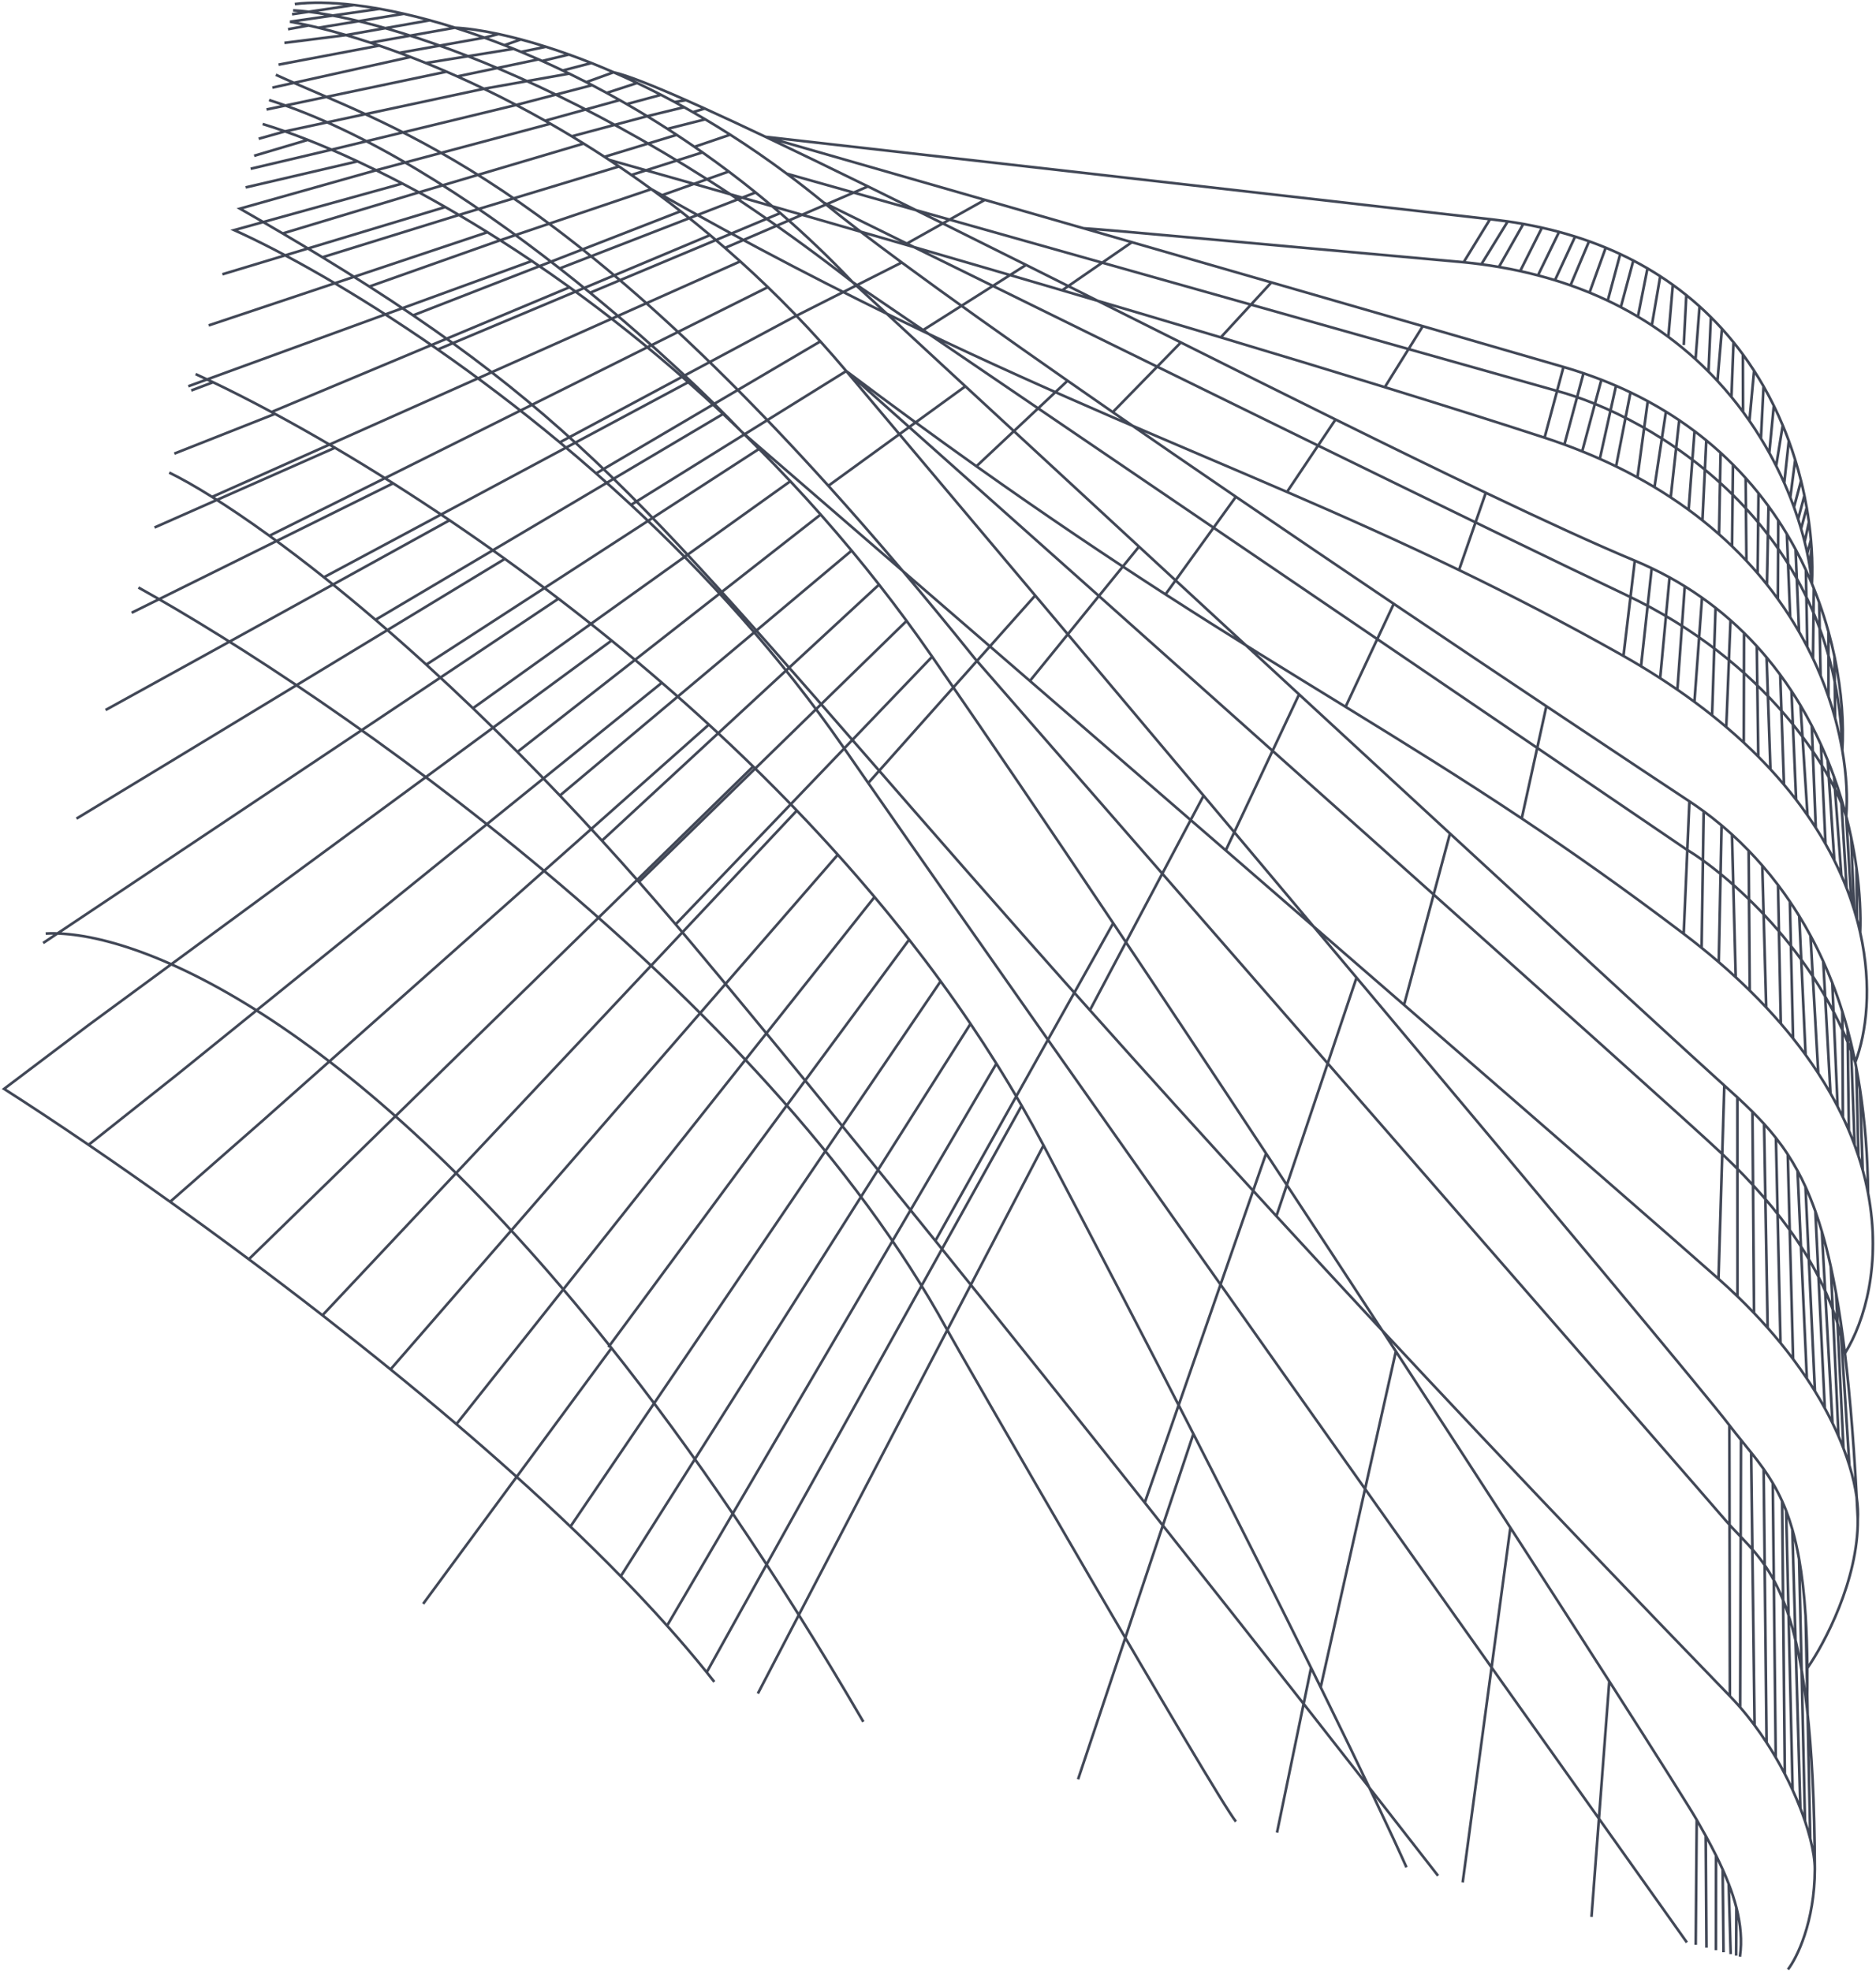 <svg width="710" height="746" viewBox="0 0 710 746" fill="none" xmlns="http://www.w3.org/2000/svg">
<path d="M270.335 636.618C269.392 635.415 268.434 634.209 267.462 633M52.393 222.386C125.38 262.95 288.755 375.895 358.355 503.165C364.1 513.671 460.295 680.43 467.765 689.519M74.04 141.598C76.164 142.567 78.366 143.597 80.642 144.686M394.94 433.552C392.274 428.491 389.514 423.482 386.667 418.526M394.94 433.552L286.827 641.037M394.94 433.552C416.377 474.252 435.26 510.69 451.661 542.768M532.3 706.812C527.216 695.422 516.484 672.584 499.825 638.676M638.425 735.248C565.958 633.379 406.756 408.908 328.601 296.396M99.402 46.946C102.024 47.733 104.855 48.658 107.88 49.724M352.794 248.568C373.954 279.144 397.314 313.608 421.316 349.457M352.794 248.568L255.71 349.881M352.794 248.568C349.608 243.965 346.382 239.448 343.122 235.019M642.147 688.851C639.495 684.259 627.411 665.084 609.06 636.413M642.147 688.851L641.771 736.144M642.147 688.851C643.321 690.885 644.458 692.896 645.551 694.887M658.503 740.627C659.35 734.588 658.779 728.422 657.16 722.079M104.397 28.303C146.561 47.562 205.007 63.624 313.51 183.884M686.851 707.491C686.802 727.562 680.042 741.19 676.668 745.495M686.851 707.491C686.748 682.137 685.672 662.373 683.895 646.753M686.851 707.491C686.859 704.422 686.269 700.495 685.121 696.011M654.699 642.004C586.107 571.185 529.913 511.351 483.064 460.33M654.699 642.004L654.503 539.479M654.699 642.004C656.031 643.379 657.326 644.796 658.584 646.247M320.278 140.458C422.747 231.618 632.505 418.509 651.789 436.792C674.039 457.887 690.324 480.44 696.816 505.842M320.278 140.458C337.888 153.692 354.233 165.619 369.543 176.496M320.278 140.458L238.818 191.112M320.278 140.458C317.04 136.612 313.772 132.868 310.479 129.224M320.278 140.458C341.06 165.145 365.595 194.287 391.789 225.413M654.503 539.479C645.829 528.095 584.993 455.332 513.4 370.059M654.503 539.479C655.991 541.432 657.461 543.27 658.902 545.053M683.895 646.753C678.013 595.062 664.45 588.752 653.057 575.47C641.189 561.632 458.732 352.272 368.987 249.321C349.149 224.608 330.701 202.939 313.51 183.884M683.895 646.753C684.01 641.305 684.048 636.201 684.012 631.413M111.57 1.533C117.674 0.765 125.262 0.863 134.016 1.899M322.646 106.764C221.975 28.144 139.556 5.445 110.93 3.923M322.646 106.764L638.123 321.436C653.465 330.67 687.747 359.736 702.148 402.124M322.646 106.764C335.37 118.523 349.804 131.86 365.357 146.228M322.646 106.764C313.757 97.374 304.606 88.681 295.313 80.659M652.585 410.875C642.798 402.098 601.204 363.842 548.768 315.507M652.585 410.875L650.393 484.068M652.585 410.875C654.28 412.395 655.928 413.884 657.531 415.363M703.108 575.047C703.311 598.055 690.461 622.211 684.012 631.413M703.108 575.047C701.909 549.988 700.297 529.394 698.234 512.257M703.108 575.047C703.407 570.525 702.633 563.5 699.935 554.727M684.012 631.413C683.956 624.099 683.729 617.521 683.347 611.575M698.234 512.257C705.827 500.061 712.077 478.245 706.989 451.583M698.234 512.257C697.23 503.922 696.12 496.404 694.898 489.588M698.234 512.257C697.831 510.099 697.358 507.96 696.816 505.842M637.224 353.474L639.388 303.33M637.224 353.474C639.552 355.24 641.811 357.007 644.001 358.775M637.224 353.474C615.098 336.687 595.063 322.581 575.914 309.806M650.393 484.068C632.653 468.336 586.768 428.414 531.386 380.377M650.393 484.068C652.899 486.29 655.293 488.506 657.579 490.714M280.796 163.518C282.959 165.623 285.12 167.759 287.277 169.925M280.796 163.518C278.419 161.205 276.04 158.928 273.66 156.689M280.796 163.518C310.164 188.888 348.641 222.147 389.787 257.742M280.796 163.518C268.178 150.25 247.713 130.762 223.323 110.815M101.835 37.864C138.233 49.371 177.955 75.116 211.82 101.611M172.191 10.487C175.83 11.633 179.549 12.889 183.338 14.257M172.191 10.487C176.348 10.691 181.938 11.435 188.711 12.893M172.191 10.487C168.959 9.468 165.791 8.535 162.694 7.687M172.191 10.487L140.229 16.165M311.747 76.689C307.058 72.838 302.395 69.195 297.77 65.751M311.747 76.689C319.109 82.735 329.199 90.447 341.283 99.355M311.747 76.689C321.058 81.284 331.657 86.511 343.2 92.2M639.388 303.33C640.95 304.361 642.768 305.608 644.785 307.09M639.388 303.33C635.553 300.797 614.792 287.061 585.248 267.322M706.989 451.583C706.448 448.748 705.779 445.859 704.969 442.921M706.989 451.583C706.869 437.323 705.778 424.234 703.933 412.251M702.148 402.124C706.386 390.977 708.598 373.428 704.006 352.923M702.148 402.124C701.634 399.546 701.078 397.027 700.484 394.567M702.148 402.124C702.276 402.768 702.402 403.416 702.526 404.067M17.296 353.369C51.044 351.664 131.6 384.58 231.434 510.274M326.744 651.733C293.714 594.98 261.689 548.366 231.434 510.274M64.049 178.885C68.289 180.948 73.745 183.998 80.283 188.092M544.251 710.014C519.441 678.071 478.851 626.243 433.254 568.782M246.504 71.599C284.165 92.991 317.845 110.308 348.957 125.212M246.504 71.599L189.317 90.94M246.504 71.599C247.644 72.431 248.785 73.272 249.927 74.122M246.504 71.599C243.988 69.765 241.478 67.977 238.975 66.236M704.006 352.923C703.645 351.312 703.243 349.684 702.796 348.038M704.006 352.923C704.275 346.168 703.91 337.802 702.61 328.493M618.712 212.225L614.426 248.298M618.712 212.225C620.899 213.138 623.034 214.093 625.117 215.09M618.712 212.225C603.979 206.083 584.592 197.168 562.322 186.525M232.228 27.357C237.309 28.509 246.807 32.24 259.631 37.908M232.228 27.357C235.135 28.624 238.105 29.974 241.132 31.414M232.228 27.357L221.897 31.095M232.228 27.357C229.368 26.11 226.569 24.946 223.836 23.858M698.721 308.981C693.329 291.653 669.086 250.624 615.253 225.132C567.786 202.655 429.273 134.617 343.2 92.2M698.721 308.981C699.243 302.107 698.9 293.546 697.242 283.991M698.721 308.981C698.141 306.746 697.507 304.487 696.816 302.211M698.721 308.981L700.642 341.006M698.721 308.981C699.417 311.662 700.036 314.309 700.583 316.909M584.561 165.672C566.749 159.853 546.225 153.38 524.101 146.554M584.561 165.672L591.734 138.902M584.561 165.672C587.115 166.507 589.616 167.372 592.063 168.267M230.519 60.506C269.587 71.501 334.616 90.084 401.991 109.895M230.519 60.506C231.768 61.33 233.02 62.166 234.274 63.013M230.519 60.506C229.938 60.122 229.357 59.741 228.776 59.362M697.242 283.991C695.21 197.78 624.434 157.399 589.3 147.985L297.77 65.751M697.242 283.991C697.847 274.47 697.151 262.105 694.293 248.526M697.242 283.991C696.567 280.101 695.674 276.046 694.532 271.874M591.734 138.902C575.59 134.209 557.564 128.984 538.486 123.464M591.734 138.902C594.313 139.652 596.832 140.447 599.293 141.284M289.726 51.794C339.086 57.379 462.753 71.4 563.939 82.971M289.726 51.794C310.094 57.642 339.381 66.058 372.738 75.657M289.726 51.794C301.504 57.39 314.554 63.723 328.501 70.573M289.726 51.794C281.373 47.827 273.66 44.23 266.721 41.084M297.77 65.751C290.521 60.352 283.368 55.441 276.366 50.98M685.75 220.966C685.569 218.823 685.274 216.478 684.854 213.961M685.75 220.966C685.954 216.906 685.931 212.416 685.626 207.611M685.75 220.966C685.023 219.222 684.257 217.476 683.45 215.731M685.75 220.966C685.989 221.541 686.225 222.117 686.456 222.692M410.078 86.406C421.664 87.147 451.618 90.086 552.187 99.101C552.773 99.154 553.356 99.209 553.936 99.266M410.078 86.406C416.124 88.147 422.236 89.908 428.391 91.682M410.078 86.406C397.256 82.713 384.734 79.109 372.738 75.657M231.434 510.274L160.147 607.093M80.642 144.686L72.375 147.813M80.642 144.686C87.403 147.923 94.818 151.685 102.772 155.957M104.076 156.66L65.97 171.714M104.076 156.66C111.242 160.531 118.834 164.81 126.77 169.486M104.076 156.66C103.64 156.424 103.205 156.19 102.772 155.957M126.77 169.486L58.477 199.68M126.77 169.486C133.852 173.659 141.209 178.148 148.781 182.945M148.781 182.945L49.831 231.947M148.781 182.945C155.733 187.35 162.868 192.014 170.139 196.933M170.139 196.933L39.968 268.756M170.139 196.933C177.007 201.578 183.998 206.451 191.073 211.545M191.073 211.545L28.952 309.868M191.073 211.545C197.775 216.37 204.552 221.393 211.373 226.612M211.373 226.612L16.335 356.954M211.373 226.612C218.038 231.711 224.745 236.995 231.463 242.462M231.463 242.462L33.338 388.153L1.541 412.168C10.663 417.993 21.487 425.134 33.525 433.346M231.463 242.462C237.806 247.623 244.159 252.946 250.498 258.428M250.498 258.428L67.363 406.493L33.525 433.346M250.498 258.428C256.446 263.573 262.381 268.857 268.282 274.278M268.282 274.278L99.54 424.081L64.382 454.904M268.282 274.278C273.904 279.443 279.495 284.733 285.038 290.144M285.038 290.144L129.182 442.527L94.165 476.648M285.038 290.144C290.606 295.581 296.125 301.141 301.576 306.822M301.576 306.822L122.038 497.87M301.576 306.822C306.812 312.279 311.987 317.848 317.082 323.526M122.038 497.87C130.599 504.529 139.219 511.368 147.807 518.342M122.038 497.87C112.636 490.559 103.306 483.464 94.165 476.648M317.082 323.526L147.807 518.342M317.082 323.526C321.787 328.768 326.424 334.104 330.982 339.532M147.807 518.342C156.175 525.138 164.513 532.062 172.737 539.073M172.737 539.073L330.982 339.532M172.737 539.073C187.665 551.798 202.215 564.809 215.888 577.852M330.982 339.532C335.427 344.825 339.796 350.206 344.077 355.672M344.077 355.672L230.239 509.954M344.077 355.672C348.132 360.849 352.107 366.102 355.994 371.431M215.888 577.852L355.994 371.431M215.888 577.852C222.457 584.12 228.824 590.395 234.932 596.65M355.994 371.431C359.856 376.726 363.63 382.094 367.306 387.536M367.306 387.536L234.932 596.65M367.306 387.536C370.656 392.496 373.924 397.516 377.104 402.595M234.932 596.65C241.053 602.918 246.915 609.166 252.461 615.366M252.461 615.366L377.104 402.595M252.461 615.366C257.766 621.296 262.783 627.182 267.462 633M377.104 402.595C380.389 407.842 383.579 413.153 386.667 418.526M386.667 418.526L267.462 633M354.007 469.672C321.83 429.777 290.11 390.935 262.125 357.488C259.979 354.922 257.84 352.387 255.71 349.881M354.007 469.672L421.316 349.457M354.007 469.672C380.734 502.81 407.776 536.675 433.254 568.782M421.316 349.457C440.458 378.047 460.008 407.518 479.175 436.6M412.493 382.385L455.517 301.171M412.493 382.385C433.434 405.849 456.778 431.702 483.064 460.33M412.493 382.385C274.025 227.24 240.608 176.583 156.349 119.371M455.517 301.171C475.053 324.406 494.598 347.664 513.4 370.059M455.517 301.171C433.927 275.493 412.347 249.842 391.789 225.413M463.9 321.89L491.662 262.84M463.9 321.89C487.097 341.98 509.953 361.786 531.386 380.377M463.9 321.89C439.147 300.453 414.005 278.693 389.787 257.742M491.662 262.84C511.411 281.062 530.731 298.881 548.768 315.507M491.662 262.84C471.611 244.339 451.117 225.423 431.073 206.917M531.386 380.377L548.768 315.507M513.4 370.059L483.064 460.33M479.175 436.6L433.254 568.782M479.175 436.6C496.02 462.159 512.57 487.418 528.288 511.515M451.661 542.768L408.01 673.508M451.661 542.768C469.367 577.399 484.181 606.95 496.193 631.298M483.301 693.682L496.193 631.298M496.193 631.298C497.433 633.813 498.644 636.272 499.825 638.676M499.825 638.676L528.288 511.515M528.288 511.515C543.7 535.144 558.313 557.654 571.62 578.236M571.62 578.236L553.573 712.512M571.62 578.236C585.782 600.14 598.465 619.859 609.06 636.413M609.06 636.413L602.333 725.577M645.551 694.887L645.835 737.233M645.551 694.887C646.932 697.403 648.241 699.886 649.46 702.339M649.46 702.339L649.42 738.194M649.46 702.339C650.343 704.116 651.18 705.876 651.962 707.621M651.962 707.621L652.288 738.962M651.962 707.621C652.789 709.464 653.555 711.291 654.254 713.103M654.254 713.103L654.999 739.689M654.254 713.103C655.425 716.137 656.406 719.127 657.16 722.079M657.16 722.079L657.068 740.243M658.902 545.053L658.584 646.247M658.902 545.053C660.21 546.671 661.495 548.244 662.749 549.817M658.584 646.247C660.488 648.444 662.306 650.721 664.036 653.05M664.036 653.05L662.749 549.817M664.036 653.05C665.63 655.197 667.149 657.388 668.589 659.604M662.749 549.817C664.383 551.866 665.965 553.915 667.48 556.063M667.48 556.063L668.589 659.604M667.48 556.063C668.673 557.755 669.823 559.509 670.924 561.374M668.589 659.604C669.797 661.462 670.951 663.338 672.048 665.219M672.048 665.219L670.924 561.374M672.048 665.219C673.266 667.307 674.415 669.402 675.492 671.487M670.924 561.374C672.174 563.49 673.36 565.749 674.469 568.221M674.469 568.221L675.492 671.487M674.469 568.221C674.994 569.391 675.502 570.607 675.992 571.88M675.492 671.487C676.547 673.531 677.534 675.564 678.451 677.572M678.451 677.572L675.992 571.88M678.451 677.572C679.525 679.927 680.501 682.246 681.377 684.505M675.992 571.88C676.827 574.05 677.61 576.382 678.334 578.912M678.334 578.912L681.377 684.505M678.334 578.912C679.296 582.274 680.154 585.986 680.894 590.136M681.377 684.505C682.014 686.148 682.598 687.759 683.128 689.329M683.128 689.329L680.894 590.136M683.128 689.329C683.914 691.659 684.579 693.897 685.121 696.011M680.894 590.136C681.982 596.242 682.815 603.295 683.347 611.575M683.347 611.575L685.121 696.011M657.579 490.714L657.531 415.363M657.579 490.714C659.761 492.82 661.845 494.918 663.835 497.005M657.531 415.363C659.503 417.183 661.406 418.989 663.241 420.822M663.241 420.822L663.835 497.005M663.241 420.822C664.754 422.332 666.221 423.861 667.643 425.43M663.835 497.005C665.629 498.886 667.347 500.757 668.992 502.617M668.992 502.617L667.643 425.43M668.992 502.617C670.693 504.54 672.315 506.45 673.862 508.344M667.643 425.43C669.187 427.135 670.678 428.887 672.118 430.718M672.118 430.718L673.862 508.344M672.118 430.718C673.671 432.693 675.163 434.758 676.596 436.95M673.862 508.344C675.539 510.399 677.127 512.434 678.631 514.447M678.631 514.447L676.596 436.95M678.631 514.447C680.491 516.938 682.222 519.395 683.831 521.812M676.596 436.95C677.881 438.914 679.118 440.98 680.308 443.175M680.308 443.175L683.831 521.812M680.308 443.175C681.342 445.081 682.34 447.084 683.305 449.201M683.831 521.812C684.904 523.424 685.923 525.018 686.89 526.592M686.89 526.592L683.305 449.201M686.89 526.592C688.234 528.781 689.478 530.93 690.627 533.035M683.305 449.201C684.614 452.075 685.859 455.159 687.043 458.497M687.043 458.497L690.627 533.035M687.043 458.497C687.894 460.898 688.713 463.431 689.502 466.111M690.627 533.035C691.672 534.95 692.639 536.828 693.532 538.665M693.532 538.665L689.502 466.111M693.532 538.665C694.354 540.356 695.114 542.013 695.815 543.632M689.502 466.111C690.701 470.188 691.827 474.607 692.883 479.424M692.883 479.424L695.815 543.632M692.883 479.424C693.586 482.63 694.257 486.013 694.898 489.588M695.815 543.632C696.495 545.202 697.119 546.737 697.691 548.233M697.691 548.233L694.898 489.588M697.691 548.233C698.554 550.489 699.298 552.656 699.935 554.727M696.816 505.842L699.935 554.727M644.001 358.775L644.785 307.09M644.001 358.775C646.236 360.578 648.399 362.381 650.494 364.183M644.785 307.09C646.854 308.611 649.132 310.38 651.555 312.419M651.555 312.419L650.494 364.183M651.555 312.419C652.832 313.493 654.149 314.642 655.498 315.869M650.494 364.183C652.707 366.087 654.844 367.991 656.906 369.892M656.906 369.892L655.498 315.869M656.906 369.892C658.733 371.577 660.502 373.261 662.213 374.942M655.498 315.869C657.538 317.726 659.65 319.761 661.801 321.985M661.801 321.985L662.213 374.942M661.801 321.985C663.503 323.746 665.229 325.624 666.964 327.627M662.213 374.942C664.381 377.072 666.458 379.198 668.446 381.32M668.446 381.32L666.964 327.627M668.446 381.32C670.37 383.373 672.211 385.421 673.973 387.463M666.964 327.627C668.946 329.914 670.94 332.363 672.921 334.981M672.921 334.981L673.973 387.463M672.921 334.981C674.422 336.966 675.917 339.049 677.394 341.232M673.973 387.463C675.588 389.336 677.137 391.204 678.62 393.066M678.62 393.066L677.394 341.232M678.62 393.066C680.279 395.149 681.857 397.224 683.357 399.291M677.394 341.232C678.592 343.002 679.779 344.839 680.949 346.745M680.949 346.745L683.357 399.291M680.949 346.745C682.397 349.104 683.82 351.569 685.207 354.142M683.357 399.291C685.053 401.627 686.648 403.953 688.149 406.265M688.149 406.265L685.207 354.142M688.149 406.265C689.804 408.816 691.344 411.352 692.772 413.868M685.207 354.142C686.872 357.23 688.484 360.475 690.026 363.882M690.026 363.882L692.772 413.868M690.026 363.882C691.211 366.5 692.354 369.213 693.447 372.024M692.772 413.868C693.719 415.535 694.617 417.195 695.469 418.845M693.447 372.024L695.469 418.845M693.447 372.024C694.795 375.491 696.068 379.107 697.25 382.879M695.469 418.845C696.17 420.204 696.84 421.558 697.479 422.904M697.25 382.879L697.479 422.904M697.25 382.879C697.947 385.104 698.613 387.383 699.243 389.716M697.479 422.904C698.278 424.589 699.029 426.263 699.733 427.926M699.243 389.716L699.733 427.926M699.243 389.716C699.673 391.308 700.087 392.924 700.484 394.567M699.733 427.926C700.518 429.777 701.244 431.615 701.916 433.437M700.484 394.567L701.916 433.437M701.916 433.437C702.424 434.814 702.9 436.183 703.346 437.542M703.346 437.542L702.526 404.067M703.346 437.542C703.94 439.352 704.48 441.145 704.969 442.921M702.526 404.067C703.034 406.736 703.504 409.463 703.933 412.251M704.969 442.921L703.933 412.251M614.426 248.298C614.057 248.088 613.686 247.878 613.314 247.669C592.092 235.72 571.898 225.302 552.18 215.769M614.426 248.298C616.692 249.587 618.906 250.884 621.069 252.189M621.069 252.189L625.117 215.09M621.069 252.189C623.549 253.686 625.963 255.194 628.311 256.711M625.117 215.09C627.432 216.197 629.684 217.356 631.873 218.561M631.873 218.561L628.311 256.711M631.873 218.561C633.842 219.646 635.761 220.768 637.632 221.927M628.311 256.711C630.543 258.153 632.716 259.604 634.831 261.062M634.831 261.062L637.632 221.927M634.831 261.062C637.044 262.588 639.194 264.123 641.283 265.665M637.632 221.927C639.877 223.318 642.052 224.761 644.158 226.251M641.283 265.665L644.158 226.251M641.283 265.665C643.585 267.364 645.811 269.072 647.965 270.787M644.158 226.251C645.914 227.493 647.622 228.767 649.283 230.072M649.283 230.072L647.965 270.787M649.283 230.072C651.231 231.603 653.115 233.175 654.937 234.785M647.965 270.787C649.806 272.254 651.594 273.725 653.33 275.201M653.33 275.201L654.937 234.785M653.33 275.201C655.627 277.155 657.833 279.116 659.952 281.082M654.937 234.785C656.703 236.345 658.41 237.941 660.06 239.568M660.06 239.568L659.952 281.082M660.06 239.568C661.72 241.204 663.322 242.873 664.868 244.569M659.952 281.082C661.854 282.847 663.684 284.617 665.446 286.39M665.446 286.39L664.868 244.569M665.446 286.39C667.037 287.99 668.571 289.592 670.051 291.195M664.868 244.569C666.147 245.973 667.388 247.396 668.592 248.837M668.592 248.837L670.051 291.195M668.592 248.837C670.393 250.992 672.111 253.185 673.748 255.409M670.051 291.195C671.836 293.129 673.542 295.064 675.171 296.999M675.171 296.999L673.748 255.409M675.171 296.999C676.778 298.907 678.311 300.814 679.772 302.72M673.748 255.409C675.231 257.424 676.648 259.465 678.001 261.526M678.001 261.526L679.772 302.72M678.001 261.526C679.185 263.328 680.32 265.146 681.408 266.976M679.772 302.72C681.284 304.691 682.72 306.66 684.082 308.625M684.082 308.625L681.408 266.976M684.082 308.625C685.171 310.195 686.212 311.762 687.208 313.325M681.408 266.976C682.926 269.527 684.351 272.102 685.69 274.69M685.69 274.69L687.208 313.325M685.69 274.69C686.916 277.059 688.068 279.44 689.151 281.823M687.208 313.325C688.514 315.373 689.741 317.414 690.894 319.445M690.894 319.445L689.151 281.823M690.894 319.445C692.086 321.547 693.2 323.639 694.237 325.718M689.151 281.823C690.054 283.81 690.908 285.799 691.715 287.786M694.237 325.718L691.715 287.786M694.237 325.718C695.185 327.62 696.07 329.511 696.895 331.389M691.715 287.786C692.568 289.886 693.369 291.983 694.121 294.073M696.895 331.389L694.121 294.073M696.895 331.389C697.6 332.995 698.26 334.592 698.878 336.178M694.121 294.073C695.102 296.802 695.999 299.518 696.816 302.211M698.878 336.178L696.816 302.211M698.878 336.178C699.51 337.799 700.097 339.409 700.642 341.006M700.642 341.006C701.027 342.135 701.391 343.257 701.734 344.373M701.734 344.373L700.583 316.909M701.734 344.373C702.113 345.603 702.466 346.825 702.796 348.038M700.583 316.909C701.421 320.893 702.091 324.769 702.61 328.493M702.796 348.038L702.61 328.493M563.939 82.971C564.353 83.019 564.767 83.066 565.181 83.113C567.023 83.324 568.839 83.559 570.629 83.817M563.939 82.971L553.936 99.266M553.936 99.266C556.209 99.489 558.445 99.749 560.645 100.043M570.629 83.817L560.645 100.043M570.629 83.817C572.625 84.106 574.59 84.424 576.522 84.77M560.645 100.043C562.898 100.344 565.114 100.681 567.291 101.053M576.522 84.77L567.291 101.053M576.522 84.77C578.921 85.199 581.27 85.673 583.571 86.188M567.291 101.053C570.028 101.52 572.707 102.041 575.327 102.615M583.571 86.188L575.327 102.615M583.571 86.188C585.778 86.682 587.941 87.215 590.06 87.784M575.327 102.615C577.617 103.116 579.863 103.657 582.065 104.236M590.06 87.784L582.065 104.236M590.06 87.784C592.126 88.34 594.149 88.93 596.132 89.554M582.065 104.236C584.25 104.81 586.392 105.421 588.492 106.067M588.492 106.067L596.132 89.554M588.492 106.067C590.491 106.682 592.453 107.329 594.377 108.006M596.132 89.554C597.924 90.117 599.682 90.708 601.408 91.325M601.408 91.325L594.377 108.006M601.408 91.325C603.559 92.094 605.659 92.904 607.709 93.753M594.377 108.006C596.84 108.873 599.241 109.789 601.582 110.752M601.582 110.752L607.709 93.753M601.582 110.752C603.939 111.721 606.235 112.737 608.471 113.796M607.709 93.753C609.578 94.527 611.407 95.333 613.194 96.169M613.194 96.169L608.471 113.796M613.194 96.169C614.884 96.96 616.537 97.777 618.154 98.621M608.471 113.796C610.157 114.594 611.809 115.417 613.427 116.263M613.427 116.263L618.154 98.621M613.427 116.263C615.644 117.421 617.798 118.623 619.891 119.864M618.154 98.621C619.985 99.575 621.769 100.563 623.509 101.582M619.891 119.864L623.509 101.582M619.891 119.864C621.692 120.932 623.447 122.029 625.159 123.152M623.509 101.582C625.162 102.549 626.773 103.544 628.346 104.565M625.159 123.152L628.346 104.565M625.159 123.152C627.314 124.567 629.4 126.025 631.418 127.52M628.346 104.565C629.976 105.624 631.563 106.711 633.109 107.824M631.418 127.52L633.109 107.824M631.418 127.52C635.066 130.224 638.492 133.051 641.706 135.972M633.109 107.824C634.864 109.087 636.565 110.385 638.215 111.713M637.252 130.604L638.215 111.713M638.215 111.713C639.94 113.103 641.608 114.526 643.22 115.98M641.706 135.972L643.22 115.98M641.706 135.972C643.395 137.507 645.026 139.068 646.6 140.651M643.22 115.98C644.696 117.311 646.126 118.667 647.51 120.047M646.6 140.651L647.51 120.047M646.6 140.651C647.766 141.823 648.9 143.007 650.004 144.201M647.51 120.047C648.955 121.487 650.35 122.953 651.698 124.44M650.004 144.201L651.698 124.44M650.004 144.201C651.852 146.199 653.614 148.227 655.294 150.275M651.698 124.44C653.219 126.12 654.679 127.828 656.08 129.561M655.294 150.275L656.08 129.561M655.294 150.275C656.822 152.138 658.282 154.018 659.676 155.909M656.08 129.561C657.302 131.073 658.48 132.604 659.614 134.151M659.676 155.909L659.614 134.151M659.676 155.909C660.506 157.035 661.314 158.166 662.098 159.299M659.614 134.151C661.102 136.182 662.514 138.239 663.854 140.318M662.098 159.299L663.854 140.318M662.098 159.299C663.637 161.522 665.087 163.755 666.454 165.989M663.854 140.318C665.114 142.274 666.31 144.248 667.444 146.236M666.454 165.989L667.444 146.236M666.454 165.989C667.561 167.799 668.613 169.609 669.611 171.414M667.444 146.236C668.827 148.659 670.118 151.103 671.322 153.558M669.611 171.414L671.322 153.558M669.611 171.414C670.524 173.065 671.393 174.712 672.218 176.351M671.322 153.558C672.536 156.035 673.662 158.524 674.704 161.014M672.218 176.351L674.704 161.014M672.218 176.351C673.309 178.518 674.325 180.672 675.27 182.803M674.704 161.014C675.521 162.967 676.286 164.922 677.002 166.873M675.27 182.803L677.002 166.873M675.27 182.803C676.088 184.65 676.853 186.48 677.566 188.288M677.002 166.873C677.881 169.271 678.685 171.664 679.419 174.042M677.566 188.288L679.419 174.042M677.566 188.288C678.055 189.527 678.52 190.755 678.961 191.971M679.419 174.042C680.244 176.718 680.98 179.377 681.632 182.006M678.961 191.971L681.632 182.006M678.961 191.971C679.518 193.505 680.037 195.019 680.52 196.508M681.632 182.006C682.099 183.889 682.523 185.757 682.906 187.605M680.52 196.508L682.906 187.605M680.52 196.508C680.918 197.734 681.291 198.945 681.641 200.136M682.906 187.605C683.224 189.139 683.514 190.66 683.777 192.165M681.641 200.136L683.777 192.165M681.641 200.136C682.139 201.834 682.59 203.495 682.995 205.113M683.777 192.165C684.098 194.005 684.38 195.821 684.623 197.608M682.995 205.113L684.623 197.608M682.995 205.113C683.37 206.608 683.706 208.065 684.005 209.481M684.623 197.608C684.936 199.906 685.187 202.157 685.379 204.351M684.005 209.481L685.379 204.351M684.005 209.481C684.331 211.026 684.613 212.522 684.854 213.961M685.379 204.351C685.476 205.453 685.558 206.54 685.626 207.611M684.854 213.961L685.626 207.611M538.486 123.464L524.101 146.554M538.486 123.464C520.114 118.147 500.767 112.558 481.184 106.906M524.101 146.554C504.417 140.481 483.466 134.128 462.032 127.707M505.451 158.793L487.088 186.214M505.451 158.793C525.612 168.765 544.854 178.176 562.322 186.525M505.451 158.793C486.514 149.426 466.765 139.565 446.915 129.628M487.088 186.214C508.701 195.562 530.142 205.113 552.18 215.769M487.088 186.214C443.788 167.486 399.802 149.57 348.957 125.212M562.322 186.525L552.18 215.769M585.248 267.322L575.914 309.806M585.248 267.322C568.359 256.039 548.599 242.794 527.49 228.56M575.914 309.806C553.113 294.595 531.57 281.27 509.253 267.553M527.49 228.56L509.253 267.553M527.49 228.56C508.309 215.626 488.015 201.876 467.746 188.037M509.253 267.553C487.843 254.394 465.721 240.873 441.092 224.978M467.746 188.037L441.092 224.978M467.746 188.037C452.019 177.299 436.308 166.509 421.146 156.006M441.092 224.978C419.558 211.081 396.108 195.369 369.543 176.496M404.039 144.113L369.543 176.496M404.039 144.113C409.641 148.023 415.354 151.993 421.146 156.006M404.039 144.113C380.428 127.637 358.768 112.243 341.283 99.355M421.146 156.006L446.915 129.628M446.915 129.628C427.257 119.786 407.499 109.87 388.329 100.283M348.957 125.212L388.329 100.283M388.329 100.283C367.384 89.809 347.142 79.73 328.501 70.573M401.991 109.895L428.391 91.682M401.991 109.895C422.004 115.78 442.224 121.772 462.032 127.707M428.391 91.682C445.82 96.704 463.597 101.83 481.184 106.906M462.032 127.707L481.184 106.906M341.283 99.355L300.091 120.191L211.856 167.445M343.2 92.2L372.738 75.657M328.501 70.573L274.413 93.841M274.413 93.841C276.333 95.51 278.252 97.208 280.168 98.937M274.413 93.841C272.524 92.198 270.633 90.584 268.741 88.998M592.063 168.267L599.293 141.284M592.063 168.267C594.355 169.104 596.6 169.967 598.799 170.855M599.293 141.284C601.6 142.069 603.856 142.892 606.062 143.751M606.062 143.751L598.799 170.855M606.062 143.751C607.944 144.483 609.79 145.242 611.601 146.026M598.799 170.855C601.071 171.771 603.295 172.714 605.471 173.681M605.471 173.681L611.601 146.026M605.471 173.681C607.565 174.612 609.615 175.565 611.622 176.54M611.601 146.026C613.465 146.832 615.291 147.666 617.079 148.524M617.079 148.524L611.622 176.54M617.079 148.524C619.316 149.597 621.494 150.709 623.615 151.857M611.622 176.54C614.405 177.892 617.106 179.285 619.725 180.717M623.615 151.857L619.725 180.717M623.615 151.857C625.978 153.137 628.27 154.461 630.493 155.828M619.725 180.717C621.929 181.921 624.075 183.151 626.166 184.407M630.493 155.828L626.166 184.407M630.493 155.828C632.209 156.882 633.883 157.962 635.518 159.064M626.166 184.407C628.268 185.67 630.314 186.957 632.304 188.268M632.304 188.268L635.518 159.064M632.304 188.268C634.641 189.807 636.901 191.377 639.088 192.976M635.518 159.064C637.509 160.407 639.44 161.785 641.314 163.194M641.314 163.194L639.088 192.976M641.314 163.194C642.837 164.34 644.323 165.507 645.77 166.694M639.088 192.976C640.881 194.287 642.625 195.618 644.32 196.966M644.32 196.966L645.77 166.694M644.32 196.966C646.491 198.692 648.582 200.446 650.596 202.225M645.77 166.694C647.635 168.221 649.437 169.781 651.178 171.369M651.178 171.369L650.596 202.225M651.178 171.369C652.793 172.842 654.355 174.339 655.868 175.858M650.596 202.225C652.293 203.724 653.936 205.241 655.526 206.773M655.526 206.773L655.868 175.858M655.526 206.773C657.413 208.592 659.225 210.433 660.964 212.291M655.868 175.858C657.525 177.523 659.122 179.214 660.66 180.929M660.66 180.929L660.964 212.291M660.66 180.929C662.352 182.815 663.973 184.728 665.525 186.665M660.964 212.291C662.42 213.846 663.826 215.414 665.182 216.992M665.182 216.992L665.525 186.665M665.182 216.992C666.403 218.413 667.584 219.842 668.727 221.278M665.525 186.665C666.838 188.304 668.102 189.959 669.319 191.628M669.319 191.628L668.727 221.278M669.319 191.628C670.604 193.391 671.836 195.17 673.017 196.961M668.727 221.278C670.166 223.088 671.543 224.908 672.861 226.735M672.861 226.735L673.017 196.961M672.861 226.735C674.511 229.023 676.068 231.323 677.535 233.628M673.017 196.961C674.14 198.663 675.216 200.377 676.248 202.099M676.248 202.099L677.535 233.628M676.248 202.099C677.406 204.032 678.507 205.975 679.554 207.925M677.535 233.628C678.705 235.467 679.818 237.309 680.877 239.15M680.877 239.15L679.554 207.925M680.877 239.15C681.976 241.062 683.015 242.974 683.998 244.882M679.554 207.925C680.948 210.519 682.244 213.124 683.45 215.731M683.998 244.882L683.45 215.731M683.998 244.882C684.75 246.343 685.469 247.801 686.156 249.256M686.156 249.256L686.456 222.692M686.156 249.256C687.184 251.432 688.139 253.6 689.026 255.754M686.456 222.692C687.179 224.489 687.861 226.283 688.502 228.07M688.502 228.07L689.026 255.754M688.502 228.07C689.831 231.773 690.989 235.448 691.991 239.067M689.026 255.754C690.128 258.43 691.123 261.083 692.02 263.704M691.991 239.067L692.02 263.704M691.991 239.067C692.878 242.27 693.642 245.43 694.293 248.526M692.02 263.704C692.965 266.467 693.8 269.195 694.532 271.874M694.293 248.526L694.532 271.874M313.51 183.884L365.357 146.228M365.357 146.228C385.78 165.093 408.132 185.736 431.073 206.917M238.818 191.112C267.231 217.465 295.269 248.254 319.438 283.181C322.349 287.389 325.407 291.799 328.601 296.396M238.818 191.112C234.422 187.034 230.016 183.062 225.615 179.198M255.71 349.881C251.038 344.387 246.407 339.038 241.822 333.831M241.822 333.831L343.122 235.019M241.822 333.831C237.104 328.474 232.435 323.269 227.818 318.212M343.122 235.019C339.682 230.345 336.204 225.768 332.692 221.286M332.692 221.286L227.818 318.212M332.692 221.286C329.261 216.906 325.797 212.616 322.307 208.416M227.818 318.212C222.437 312.319 217.128 306.628 211.899 301.135M211.899 301.135L322.307 208.416M211.899 301.135C206.454 295.415 201.095 289.91 195.831 284.616M322.307 208.416C318.433 203.754 314.527 199.203 310.595 194.761M310.595 194.761L195.831 284.616M310.595 194.761C306.789 190.46 302.959 186.262 299.112 182.165M195.831 284.616C190.103 278.856 184.489 273.345 178.999 268.08M178.999 268.08L299.112 182.165M178.999 268.08C172.957 262.285 167.066 256.787 161.342 251.579M299.112 182.165C295.183 177.98 291.235 173.901 287.277 169.925M287.277 169.925L161.342 251.579M161.342 251.579C154.699 245.535 148.281 239.882 142.111 234.61M142.111 234.61L273.66 156.689M142.111 234.61C135.293 228.783 128.779 223.42 122.601 218.507M273.66 156.689C269.269 152.558 264.874 148.552 260.485 144.669M310.479 129.224L225.615 179.198M310.479 129.224C303.942 121.991 297.308 115.153 290.619 108.693M225.615 179.198C221.019 175.163 216.428 171.245 211.856 167.445M122.601 218.507L260.485 144.669M122.601 218.507C115.221 212.638 108.322 207.412 101.959 202.803M260.485 144.669C245.311 131.245 230.203 119.292 215.548 108.731M211.856 167.445C196.033 154.295 180.439 142.56 165.684 132.292M101.959 202.803L290.619 108.693M101.959 202.803C93.817 196.905 86.552 192.018 80.283 188.092M290.619 108.693C287.148 105.34 283.662 102.089 280.168 98.937M80.283 188.092L280.168 98.937M102.772 155.957L215.548 108.731M215.548 108.731C210.742 105.269 205.985 101.955 201.29 98.789M165.684 132.292C134.2 110.382 106.54 95.151 88.642 87.102L152.288 69.469M165.684 132.292L268.741 88.998M268.741 88.998C265.022 85.88 261.301 82.87 257.584 79.965M285.973 72.857L211.82 101.611M285.973 72.857C289.099 75.384 292.214 77.984 295.313 80.659M285.973 72.857C282.598 70.128 279.209 67.485 275.812 64.926M211.82 101.611C215.738 104.676 219.577 107.751 223.323 110.815M257.584 79.965L156.349 119.371M257.584 79.965C255.029 77.968 252.476 76.021 249.927 74.122M156.349 119.371C151.044 115.769 145.538 112.141 139.791 108.46M201.29 98.789L71.266 146.216M201.29 98.789C197.25 96.064 193.256 93.449 189.317 90.94M78.975 123.179L184.495 87.905M184.495 87.905C186.093 88.898 187.7 89.91 189.317 90.94M184.495 87.905C180.841 85.632 177.238 83.453 173.694 81.366M189.317 90.94L139.791 108.46M234.274 63.013L173.694 81.366M234.274 63.013C235.838 64.069 237.405 65.144 238.975 66.236M173.694 81.366C171.958 80.344 170.236 79.344 168.529 78.366M173.694 81.366L122.044 97.38M158.566 72.811L220.898 54.347M158.566 72.811C156.445 71.661 154.352 70.547 152.288 69.469M158.566 72.811C161.824 74.578 165.147 76.429 168.529 78.366M158.566 72.811L107.003 88.371M220.898 54.347C223.51 55.968 226.137 57.64 228.776 59.362M220.898 54.347C219.395 53.414 217.896 52.497 216.404 51.597M208.307 46.839L142.363 64.442M208.307 46.839C207.639 46.456 206.972 46.077 206.306 45.701M208.307 46.839C210.986 48.372 213.686 49.957 216.404 51.597M142.363 64.442C145.587 66.023 148.898 67.698 152.288 69.469M142.363 64.442L90.82 78.975C96.412 82.177 101.8 85.305 107.003 88.371M142.363 64.442C139.968 63.268 137.62 62.145 135.324 61.074M125.491 56.66L195.352 39.735M125.491 56.66C128.65 58.02 131.931 59.491 135.324 61.074M125.491 56.66L94.862 63.888M125.491 56.66C122.369 55.315 119.367 54.078 116.495 52.946M195.352 39.735C191.218 37.565 187.151 35.523 183.162 33.603M195.352 39.735L224.11 32.238M195.352 39.735C198.956 41.626 202.61 43.613 206.306 45.701M183.162 33.603L107.88 49.724M183.162 33.603C179.744 31.957 176.384 30.401 173.09 28.931M183.162 33.603L215.44 27.869M107.88 49.724C110.6 50.683 113.475 51.756 116.495 52.946M107.88 49.724L97.906 52.53M100.875 41.449L169.01 27.139M169.01 27.139C166.352 25.99 163.74 24.898 161.178 23.861M169.01 27.139C170.359 27.722 171.719 28.319 173.09 28.931M155.386 21.575L103.092 33.172M155.386 21.575C153.973 21.032 152.576 20.506 151.198 19.997M155.386 21.575C157.286 22.306 159.217 23.067 161.178 23.861M143.511 17.264L105.422 24.479M143.511 17.264C142.402 16.886 141.308 16.52 140.229 16.165M143.511 17.264C146.002 18.114 148.567 19.024 151.198 19.997M130.964 13.289L107.632 16.23M130.964 13.289C127.252 12.207 123.772 11.28 120.549 10.498M130.964 13.289L162.694 7.687M130.964 13.289C133.911 14.148 137.004 15.104 140.229 16.165M116.829 9.632C114.282 9.066 111.926 8.599 109.777 8.225L143.665 3.342M116.829 9.632L109.016 11.064M116.829 9.632C118.027 9.898 119.268 10.187 120.549 10.498M168.529 78.366L84.159 103.833M139.791 108.46C134.122 104.828 128.218 101.143 122.044 97.38M122.044 97.38C117.203 94.43 112.195 91.431 107.003 88.371M135.324 61.074L92.972 70.944M116.495 52.946L96.177 58.98M328.601 296.396L391.789 225.413M389.787 257.742L431.073 206.917M94.165 476.648C83.943 469.025 73.96 461.749 64.382 454.904M64.382 454.904C53.489 447.119 43.121 439.892 33.525 433.346M223.323 110.815L295.313 80.659M249.927 74.122L275.812 64.926M275.812 64.926C272.501 62.431 269.182 60.017 265.861 57.681M238.975 66.236L265.861 57.681M265.861 57.681C264.853 56.972 263.846 56.271 262.838 55.577M228.776 59.362L256.11 51.048M256.11 51.048C258.351 52.522 260.595 54.032 262.838 55.577M256.11 51.048C254.945 50.283 253.782 49.527 252.618 48.781M262.838 55.577L276.366 50.98M276.366 50.98C273.181 48.95 270.026 47.013 266.908 45.166M266.908 45.166L252.618 48.781M266.908 45.166C265.347 44.241 263.796 43.339 262.254 42.459M252.618 48.781C250.054 47.136 247.493 45.537 244.937 43.984M244.937 43.984L258.915 40.578M244.937 43.984C242.351 42.412 239.77 40.887 237.197 39.408M244.937 43.984L216.404 51.597M258.915 40.578C260.023 41.194 261.136 41.821 262.254 42.459M258.915 40.578C257.717 39.913 256.525 39.261 255.34 38.622M262.254 42.459L266.721 41.084M266.721 41.084C264.258 39.967 261.893 38.907 259.631 37.908M259.631 37.908L255.34 38.622M255.34 38.622C253.605 37.686 251.884 36.778 250.178 35.898M250.178 35.898L237.197 39.408M250.178 35.898C247.112 34.316 244.095 32.823 241.132 31.414M237.197 39.408C236.307 38.896 235.418 38.39 234.53 37.89M229.622 35.173L241.132 31.414M229.622 35.173C227.779 34.171 225.941 33.193 224.11 32.238M229.622 35.173C231.254 36.06 232.89 36.965 234.53 37.89M221.897 31.095C219.735 29.986 217.582 28.911 215.44 27.869M221.897 31.095C222.634 31.472 223.371 31.853 224.11 32.238M212.986 26.686L223.836 23.858M212.986 26.686C210.37 25.437 207.771 24.238 205.193 23.086M212.986 26.686C213.802 27.075 214.62 27.47 215.44 27.869M223.836 23.858C220.922 22.698 218.083 21.627 215.327 20.639M215.327 20.639L205.193 23.086M215.327 20.639C212.329 19.564 209.428 18.587 206.635 17.703M205.193 23.086C204.734 22.881 204.277 22.678 203.819 22.476M197.215 19.646L206.635 17.703M197.215 19.646C196.269 19.253 195.325 18.866 194.385 18.486M197.215 19.646C199.4 20.554 201.602 21.497 203.819 22.476M206.635 17.703C203.31 16.65 200.137 15.729 197.132 14.928M190.913 17.104L197.132 14.928M190.913 17.104C188.359 16.106 185.833 15.157 183.338 14.257M190.913 17.104C192.065 17.555 193.222 18.015 194.385 18.486M197.132 14.928C194.156 14.135 191.344 13.46 188.711 12.893M183.338 14.257L188.711 12.893M183.338 14.257L151.198 19.997M134.016 1.899L110.534 5.4M134.016 1.899C137.093 2.263 140.314 2.743 143.665 3.342M143.665 3.342C146.629 3.873 149.695 4.496 152.853 5.215M152.853 5.215L120.549 10.498M152.853 5.215C156.043 5.941 159.326 6.764 162.694 7.687M194.385 18.486L161.178 23.861M173.09 28.931L203.819 22.476M206.306 45.701L234.53 37.89" stroke="#414756"/>
</svg>
